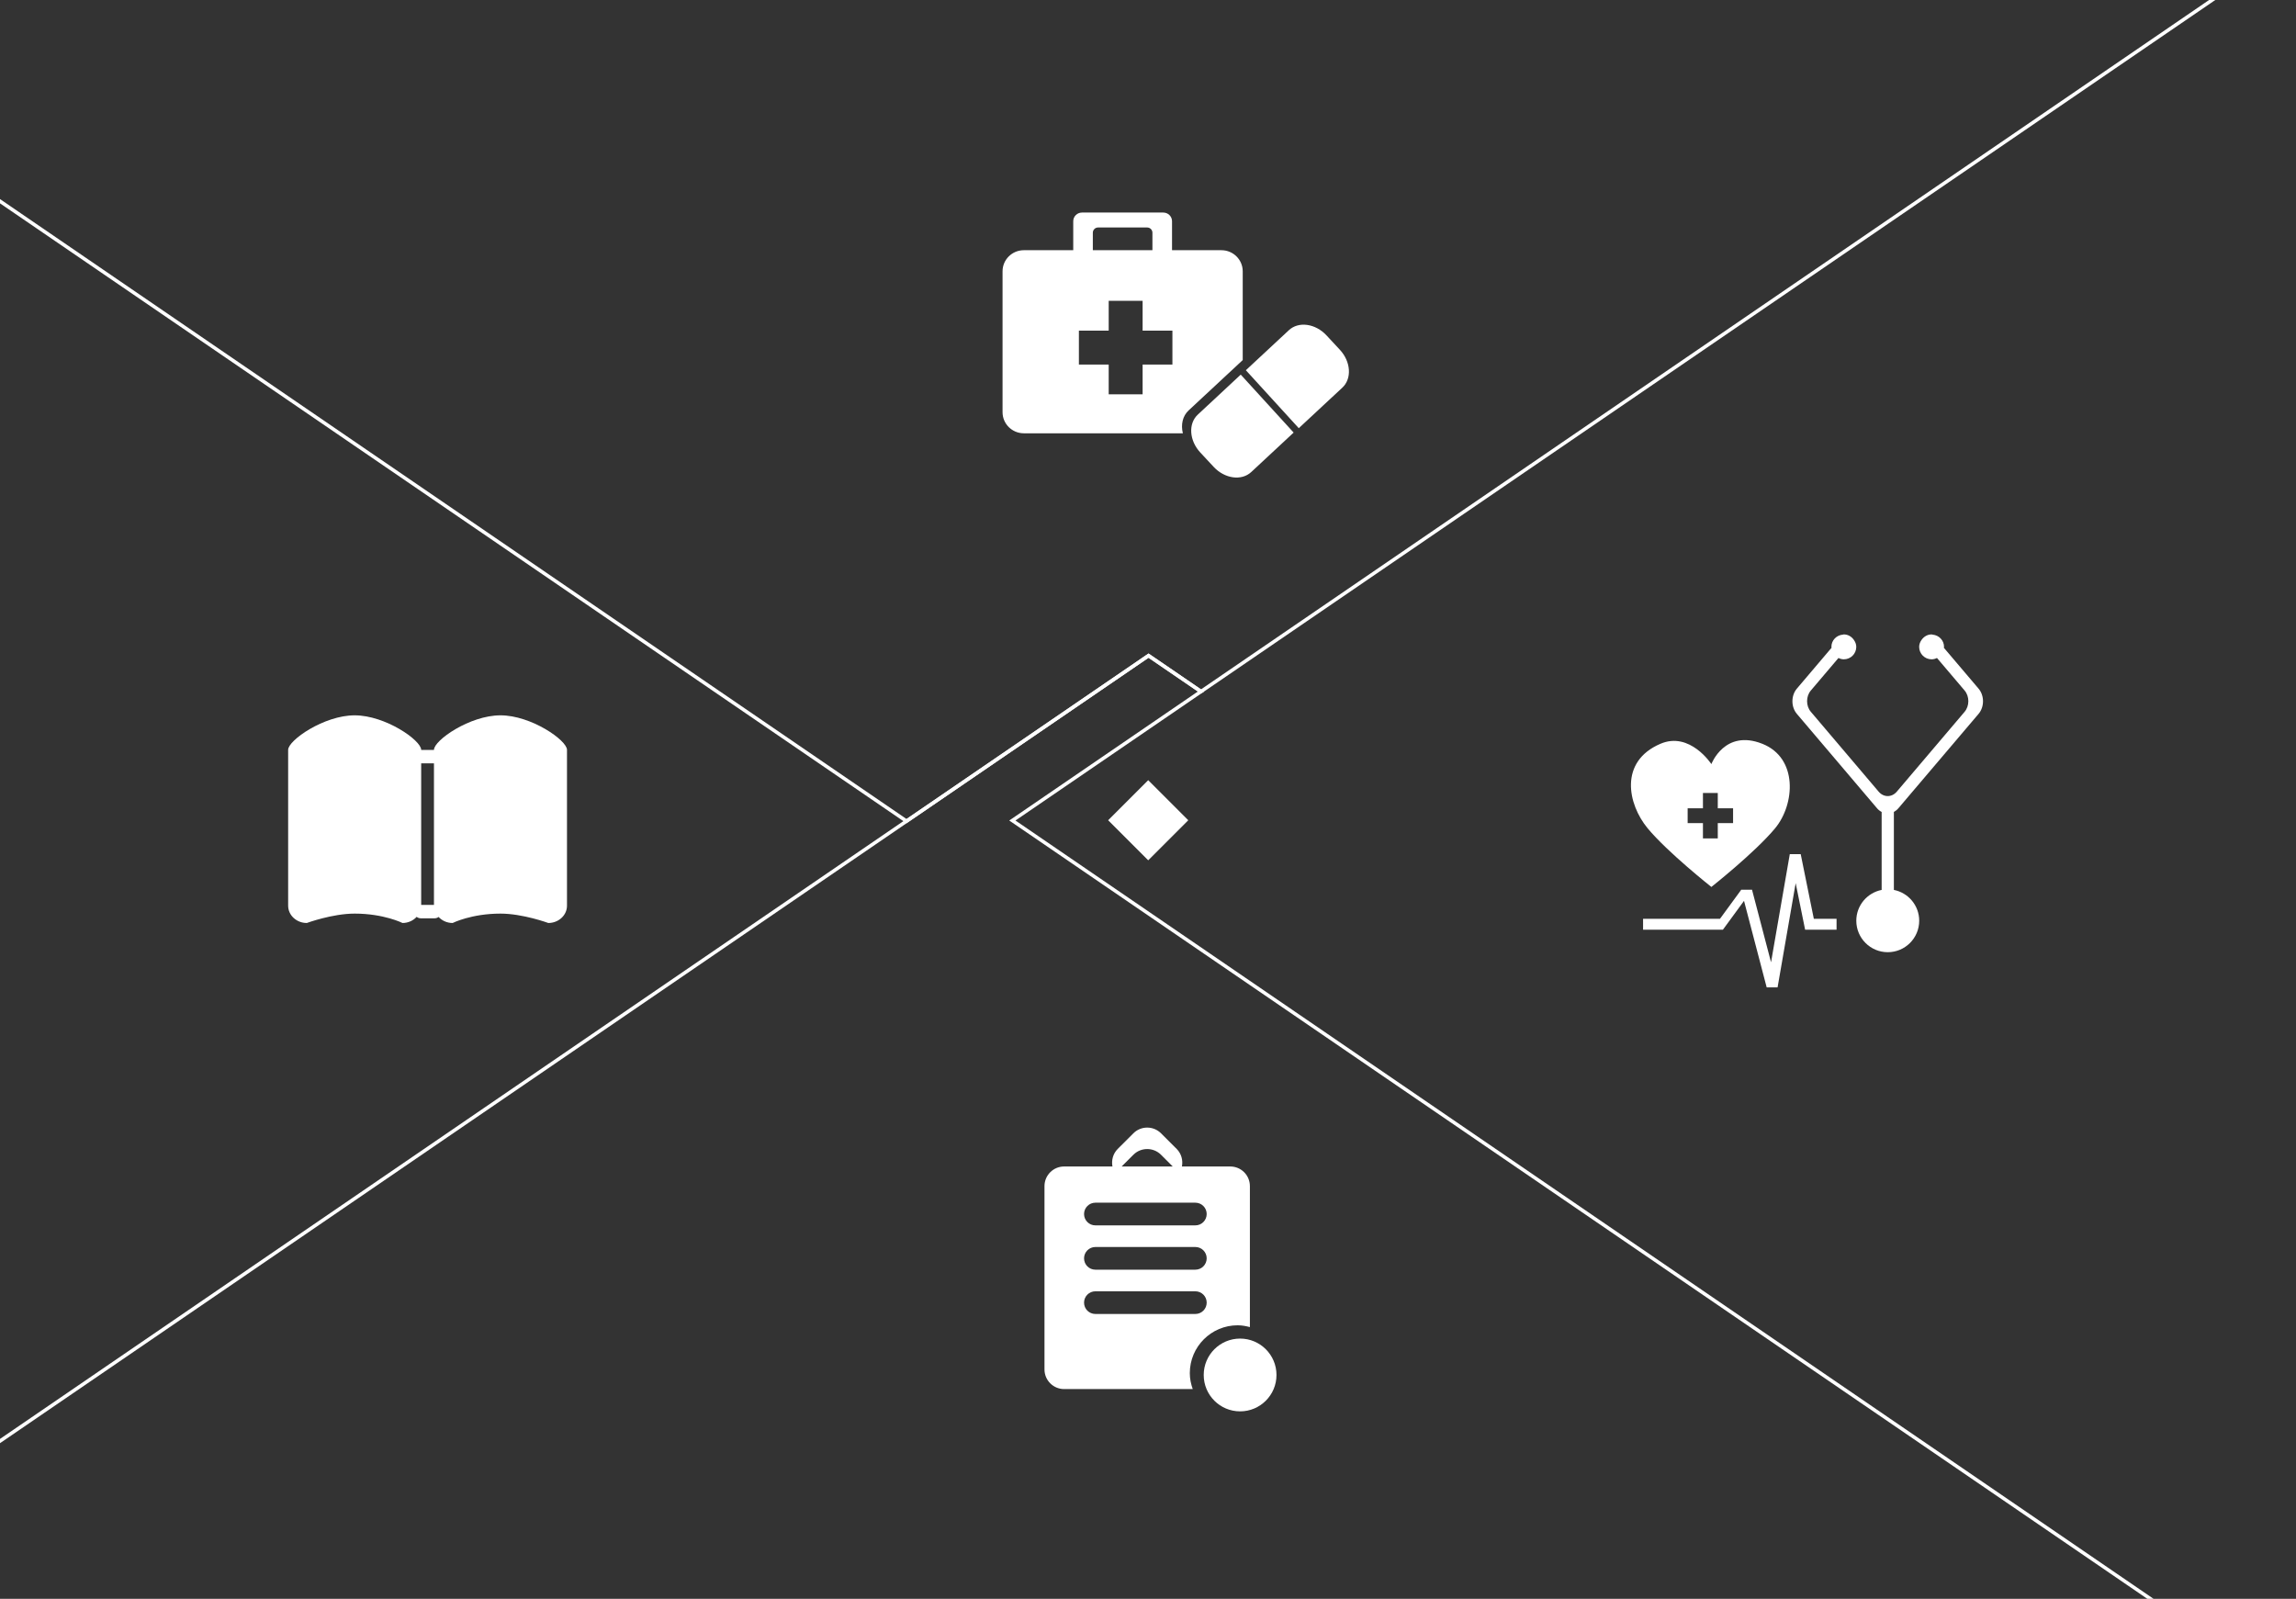 <?xml version="1.0" encoding="utf-8"?>
<!-- Generator: Adobe Illustrator 16.0.0, SVG Export Plug-In . SVG Version: 6.00 Build 0)  -->
<!DOCTYPE svg PUBLIC "-//W3C//DTD SVG 1.1//EN" "http://www.w3.org/Graphics/SVG/1.1/DTD/svg11.dtd">
<svg version="1.1" id="Layer_1" xmlns="http://www.w3.org/2000/svg" xmlns:xlink="http://www.w3.org/1999/xlink" x="0px" y="0px"
	 width="652px" height="454px" viewBox="0 0 652 454" enable-background="new 0 0 652 454" xml:space="preserve">
<rect x="0" y="0" width="652" height="454" fill="#333333" stroke="none"/>
<g>
	<circle fill="#FFFFFF" cx="352.154" cy="390.438" r="10.333"/>
	<path fill="#FFFFFF" d="M349.368,331.236h-13.733c0.335-1.751-0.139-3.628-1.488-4.983l-4.438-4.431
		c-2.171-2.177-5.702-2.177-7.873,0l-4.437,4.431c-1.35,1.355-1.823,3.232-1.494,4.983h-13.729c-3.074,0-5.572,2.497-5.572,5.572
		v52.06c0,3.08,2.498,5.572,5.572,5.572h36.527c-0.511-1.421-0.831-2.928-0.831-4.527c0-7.493,6.08-13.581,13.58-13.581
		c1.211,0,2.364,0.212,3.482,0.514v-40.033C354.94,333.733,352.443,331.236,349.368,331.236z M321.836,327.917
		c2.171-2.177,5.702-2.177,7.873,0l3.322,3.324h-14.523L321.836,327.917z M339.441,373.118h-28.379c-1.785,0-3.221-1.444-3.221-3.22
		s1.442-3.22,3.221-3.22h28.381c1.785,0,3.222,1.444,3.222,3.22S341.224,373.118,339.441,373.118z M339.441,360.54h-28.379
		c-1.785,0-3.221-1.443-3.221-3.221s1.442-3.22,3.221-3.22h28.381c1.785,0,3.222,1.442,3.222,3.22S341.224,360.54,339.441,360.54z
		 M339.441,347.959h-28.379c-1.785,0-3.221-1.444-3.221-3.22c0-1.778,1.442-3.223,3.221-3.223h28.381
		c1.785,0,3.222,1.444,3.222,3.223C342.665,346.515,341.224,347.959,339.441,347.959z"/>
</g>
<g>
	<path fill="#FFFFFF" d="M500.448,211.203c-10.698-4.234-14.465,5.769-14.465,5.769s-6.094-9.35-14.46-5.769
		c-11.812,5.05-9.303,17.163-3.635,24.003c5.676,6.837,18.095,16.651,18.095,16.651s12.418-9.814,18.093-16.651
		C509.751,228.366,510.617,215.228,500.448,211.203z M492.146,233.729h-4.344v4.343h-4.214v-4.343h-4.344v-4.215h4.344v-4.339h4.214
		v4.339h4.344V233.729z"/>
	<polygon fill="#FFFFFF" points="515.076,260.898 511.35,242.538 508.251,242.538 502.925,273.25 497.535,252.688 497.567,252.646 
		497.523,252.646 494.468,252.646 494.425,252.646 494.437,252.688 488.428,260.898 466.588,260.898 466.588,263.997 
		486.163,263.997 489.263,263.997 489.285,263.997 489.285,263.96 495.253,255.805 501.687,280.369 504.785,280.369 
		509.919,250.771 512.603,263.997 512.85,263.997 515.701,263.997 521.532,263.997 521.532,260.898 	"/>
	<path fill="#FFFFFF" d="M539.085,229.52l22.776-26.813c1.675-1.977,1.675-5.183,0-7.16l-9.865-11.615
		c0.005-0.086,0.055-0.159,0.055-0.247c0-1.837-1.422-3.295-3.207-3.471c-0.113-0.012-0.212-0.065-0.328-0.065
		c-1.191,0-2.2,0.634-2.846,1.551c-0.401,0.574-0.683,1.235-0.683,1.985c0,1.949,1.583,3.536,3.534,3.536
		c0.559,0,1.059-0.151,1.529-0.378l7.838,9.229c1.418,1.673,1.418,4.381,0,6.054L538.635,224.8c-1.428,1.673-3.724,1.673-5.148,0
		l-19.253-22.675c-1.428-1.673-1.428-4.381,0-6.054l7.837-9.229c0.466,0.227,0.972,0.378,1.523,0.378
		c1.953,0,3.538-1.583,3.538-3.536c0-0.753-0.288-1.415-0.689-1.985c-0.639-0.915-1.645-1.551-2.846-1.551
		c-0.116,0-0.209,0.057-0.323,0.065c-1.793,0.176-3.205,1.631-3.205,3.471c0,0.085,0.043,0.161,0.049,0.247l-9.861,11.615
		c-1.677,1.977-1.677,5.183,0,7.16l22.771,26.813c0.39,0.454,0.834,0.8,1.309,1.044v22.138c-4.103,0.808-7.198,4.412-7.198,8.752
		c0,4.931,4,8.931,8.931,8.931c4.936,0,8.93-4,8.93-8.931c0-4.337-3.09-7.947-7.191-8.752v-22.141
		C538.257,230.313,538.699,229.976,539.085,229.52z"/>
</g>
<g>
	<g>
		<path fill="#FFFFFF" d="M380.48,99.314l-3.793-4.082c-3.145-3.378-7.922-4.037-10.677-1.473l-12.22,11.37l15.023,16.458
			l12.379-11.517C383.94,107.505,383.622,102.692,380.48,99.314z"/>
		<path fill="#FFFFFF" d="M340.143,117.733c-2.757,2.56-2.435,7.376,0.7,10.754l3.799,4.082c3.146,3.378,7.917,4.036,10.674,1.47
			l12.041-11.204l-15.021-16.458L340.143,117.733z"/>
	</g>
	<path fill="#FFFFFF" d="M346.846,71.049h-14.022v-8.232c0-1.362-1.112-2.46-2.488-2.46h-23.077c-1.376,0-2.489,1.099-2.489,2.46
		v8.232h-14.027c-3.336,0-6.046,2.681-6.046,5.984v40.021c0,3.305,2.709,5.985,6.046,5.985h45.158
		c-0.604-2.44-0.082-4.903,1.63-6.493l15.368-14.301V77.036C352.897,73.727,350.188,71.049,346.846,71.049z M310.335,66.078
		c0-0.82,0.672-1.484,1.502-1.484h13.918c0.83,0,1.502,0.665,1.502,1.484v4.968h-16.922V66.078z M332.934,103.514h-8.463v8.462
		h-9.632v-8.462h-8.463V93.88h8.463v-8.463h9.632v8.463h8.463V103.514z"/>
</g>
<path fill="#FFFFFF" d="M142.12,203.125c-8.717,0-18.886,7.088-18.886,9.802v0.033h-3.631v-0.033c0-2.713-10.169-9.802-18.889-9.802
	s-18.889,7.088-18.889,9.802v44.249c0,2.718,2.374,4.915,5.301,4.915c0,0,7.231-2.665,13.588-2.665
	c8.277,0,13.588,2.665,13.588,2.665c1.618,0,3.046-0.686,4.017-1.742c0.318,0.243,0.699,0.406,1.128,0.406h4.03
	c0.407,0,0.761-0.157,1.072-0.375c0.973,1.041,2.384,1.711,3.986,1.711c0,0,5.312-2.665,13.585-2.665
	c6.352,0,13.588,2.665,13.588,2.665c2.925,0,5.301-2.197,5.301-4.915v-44.249C161.009,210.214,150.839,203.125,142.12,203.125z
	 M123.233,216.766v40.188h-3.631v-40.188H123.233z"/>
<g>
	<polygon fill="none" stroke="#FFFFFF" stroke-miterlimit="10" points="257.424,233.169 326.151,186.172 341.051,196.36 
		653.091,-17.023 326.151,-240.595 -1.268,-16.696 -54.617,19.786 	"/>
	<polygon fill="none" stroke="#FFFFFF" stroke-miterlimit="10" points="287.482,232.992 341.051,196.36 326.151,186.172 
		257.424,233.169 -54.617,446.55 -1.521,482.858 326.151,706.934 653.344,483.186 	"/>
</g>
<rect x="317.955" y="224.879" transform="matrix(-0.707 0.707 -0.707 -0.707 721.22 167.112)" fill="#FFFFFF" width="16.091" height="16.093"/>
</svg>
